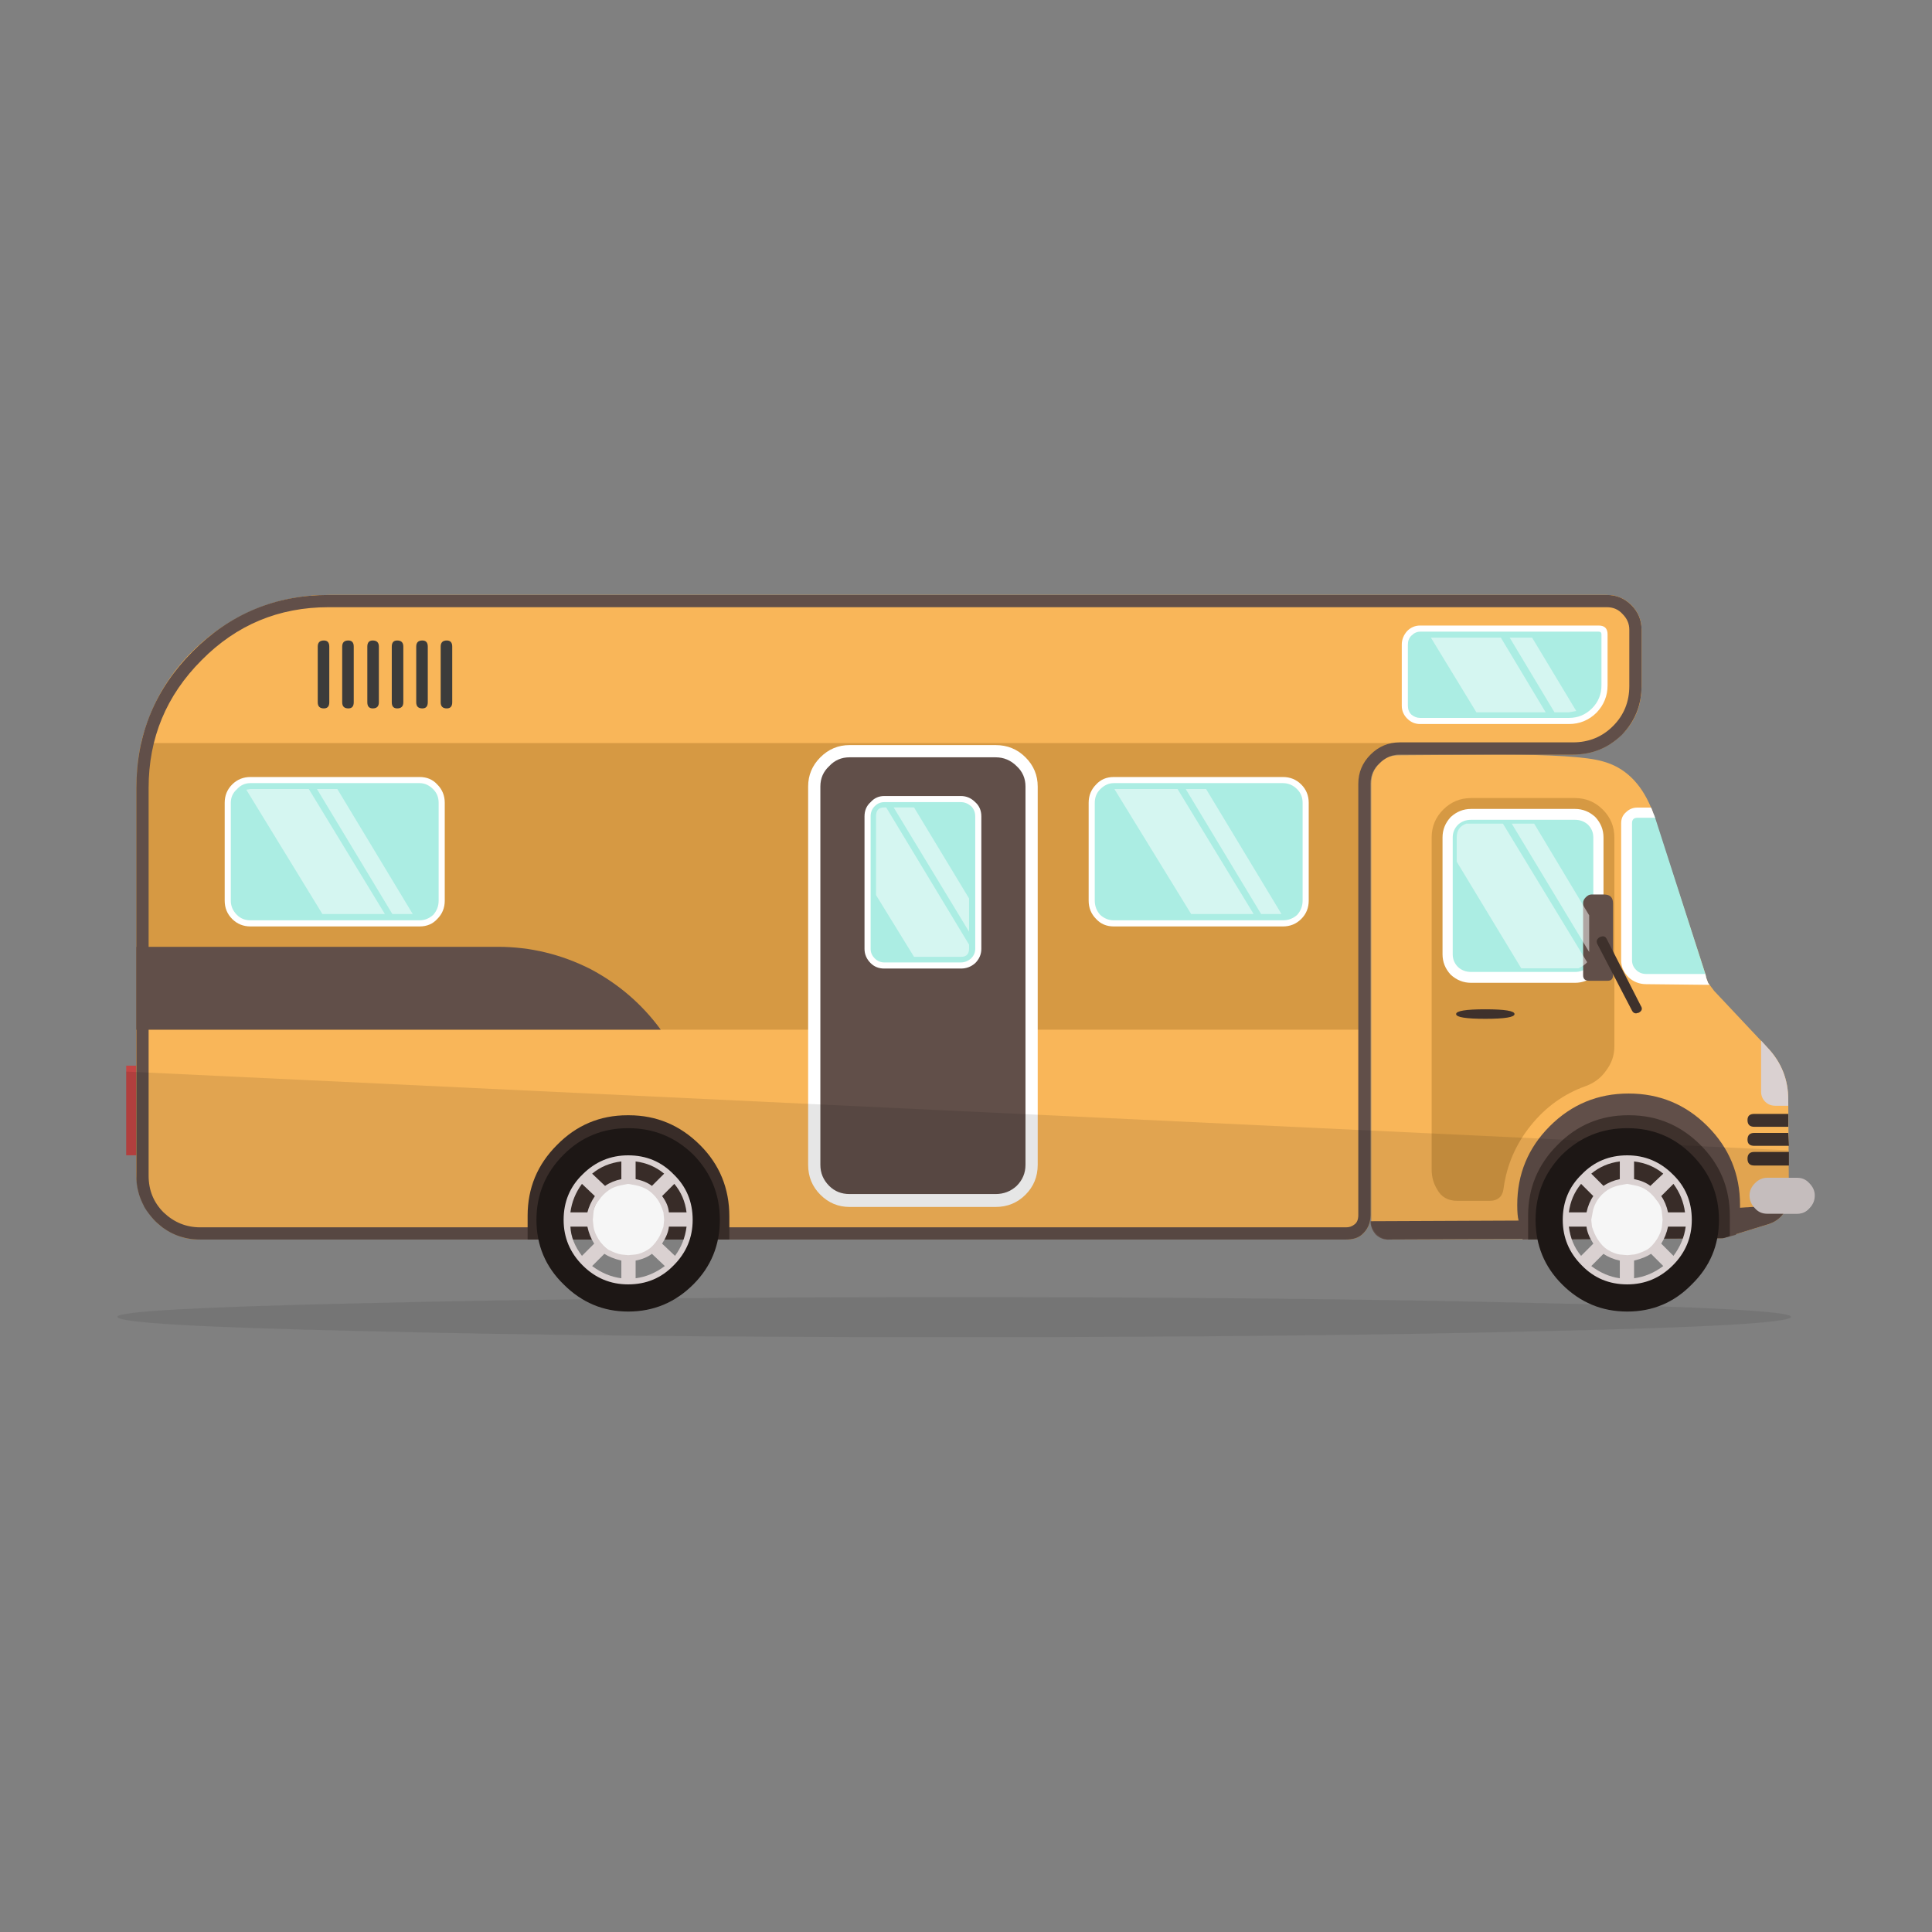 
<svg xmlns="http://www.w3.org/2000/svg" version="1.1" xmlns:xlink="http://www.w3.org/1999/xlink" preserveAspectRatio="none" x="0px" y="0px" width="1024px" height="1024px" viewBox="0 0 1024 1024">
<rect x="0" y="0" width="1024" height="1024" fill="#808080" stroke="none"/>
<defs>
<g id="Layer0_0_MEMBER_0_FILL">
<path fill="#1D1D1B" fill-opacity="0.098" stroke="none" d="
M 105.15 2.5
Q 123.2 2.1 123.2 1.45 123.2 0.85 105.15 0.45 87.1 0 61.6 0 36.1 0 18.05 0.45 0 0.85 0 1.45 0 2.1 18.05 2.5 35.95 2.95 61.6 2.95 87.25 2.95 105.15 2.5 Z"/>
</g>

<g id="Layer0_0_MEMBER_1_FILL">
<path fill="#C44645" stroke="none" d="
M 23.85 293.15
L 22.2 293.15 22.2 299.75 23.85 299.75 23.85 293.15 Z"/>
</g>

<g id="Layer0_0_MEMBER_2_FILL">
<path fill="#D69943" stroke="none" d="
M 114.45 270.9
Q 115.1 270.25 115.95 270.25
L 128.7 270.25
Q 130.3 270.25 131.55 269.4 133.75 267.85 133.75 265.2
L 133.75 261.05
Q 133.75 260 133 259.25 132.25 258.5 131.2 258.5
L 37.1 258.5
Q 32.15 258.5 28.25 261.6 24.45 264.65 23.3 269.4 22.95 270.85 22.95 272.7
L 22.95 301.25
Q 22.95 302.75 23.85 304 24.7 305.2 26.1 305.7 26.75 305.95 27.65 305.95
L 112 305.95
Q 112.75 305.95 113.15 305.6 113.8 305.05 113.8 304.15
L 113.8 272.4
Q 113.8 271.5 114.45 270.9 Z"/>
</g>

<g id="Layer0_0_MEMBER_3_FILL">
<path fill="#F9B659" stroke="none" d="
M 133 259.25
Q 132.25 258.5 131.2 258.5
L 37.1 258.5
Q 32.15 258.5 28.25 261.6 24.45 264.65 23.3 269.4
L 131.55 269.4
Q 133.75 267.85 133.75 265.2
L 133.75 261.05
Q 133.75 260 133 259.25 Z"/>
</g>

<g id="Layer0_0_MEMBER_4_FILL">
<path fill="#F9B659" stroke="none" d="
M 25.6 305.2
Q 26.55 305.7 27.65 305.7
L 112 305.7
Q 112.65 305.7 113.15 305.3
L 113.15 290.5 22.95 290.5 22.95 300.95
Q 22.95 302.35 23.7 303.5 24.4 304.65 25.6 305.2 Z"/>
</g>

<g id="Layer0_0_MEMBER_5_FILL">
<path fill="#614F49" stroke="none" d="
M 22.95 284.4
L 22.95 290.5 61.55 290.5
Q 59.5 287.7 56.4 286.05 53.15 284.4 49.55 284.4
L 22.95 284.4 Z"/>
</g>

<g id="Layer0_0_MEMBER_6_MEMBER_0_FILL">
<path fill="#ABEDE3" stroke="none" d="
M 116.65 267.45
Q 117 267.8 117.45 267.8
L 128.4 267.8
Q 129.5 267.8 130.25 267 131.05 266.25 131.05 265.15
L 131.05 261.4
Q 131.05 261 130.6 261
L 117.45 261
Q 117 261 116.65 261.35 116.3 261.65 116.3 262.15
L 116.3 266.65
Q 116.3 267.15 116.65 267.45 Z"/>
</g>

<g id="Layer0_0_MEMBER_6_MEMBER_1_FILL">
<path fill="#FFFFFF" stroke="none" d="
M 117.45 260.75
Q 116.9 260.75 116.5 261.15 116.1 261.6 116.1 262.15
L 116.1 266.65
Q 116.1 267.2 116.5 267.6 116.9 268 117.45 268
L 128.4 268
Q 129.6 268 130.45 267.15 131.25 266.3 131.25 265.15
L 131.25 261.4
Q 131.25 260.75 130.6 260.75
L 117.45 260.75
M 116.55 262.15
Q 116.55 261.75 116.8 261.5 117.1 261.2 117.45 261.2
L 130.6 261.2
Q 130.8 261.2 130.8 261.4
L 130.8 265.15
Q 130.8 266.15 130.1 266.85 129.4 267.55 128.4 267.55
L 117.45 267.55
Q 117.1 267.55 116.8 267.3 116.55 267.05 116.55 266.65
L 116.55 262.15 Z"/>
</g>

<g id="Layer0_0_MEMBER_7_FILL">
<path fill="#F9B659" stroke="none" d="
M 114.45 270.9
Q 113.85 271.5 113.85 272.35
L 113.85 304.6
Q 113.85 305.15 114.25 305.55 114.65 305.95 115.2 305.95
L 139.75 305.85 143.15 304.8
Q 144 304.5 144.4 303.7 144.6 303.2 144.6 302.85
L 144.55 295.65
Q 144.55 293.45 143.05 291.85
L 139.1 287.65 138.65 287.05 138.5 286.65 138.45 286.4 134.5 274.25 134.45 274.15
Q 133.3 271.4 130.9 270.75 129.2 270.25 123.15 270.25
L 115.85 270.3
Q 115 270.3 114.45 270.9 Z"/>
</g>

<g id="Layer0_0_MEMBER_8_FILL">
<path fill="#614F49" stroke="none" d="
M 127 297.6
Q 124.6 300 124.6 303.4 124.6 304.2 124.7 304.55 124.75 305.25 125 305.95
L 139.75 305.85 140.7 305.6
Q 140.95 304.6 141 303.6
L 141 303.4
Q 141 300 138.6 297.6 136.2 295.2 132.8 295.2 129.4 295.2 127 297.6 Z"/>
</g>

<g id="Layer0_0_MEMBER_9_FILL">
<path fill="#D69943" stroke="none" d="
M 121.2 273.45
Q 120 273.45 119.15 274.3 118.3 275.15 118.3 276.35
L 118.3 300.8
Q 118.3 301.6 118.7 302.25 119.15 303.1 120.2 303.1
L 122.55 303.1
Q 123.5 303.1 123.6 302.15 123.95 299.6 125.6 297.55 127.25 295.5 129.65 294.65 130.6 294.3 131.15 293.5 131.75 292.7 131.75 291.75
L 131.75 276.35
Q 131.75 275.15 130.9 274.3 130.05 273.45 128.85 273.45
L 121.2 273.45 Z"/>
</g>

<g id="Layer0_0_MEMBER_10_FILL">
<path fill="#ABEDE3" stroke="none" d="
M 133.1 274.9
Q 132.85 275.1 132.85 275.4
L 132.85 285.3
Q 132.85 285.85 133.25 286.25 133.65 286.65 134.2 286.65
L 138.5 286.65 138.45 286.4 134.75 274.9 134.65 274.65 133.6 274.65
Q 133.3 274.65 133.1 274.9 Z"/>
</g>

<g id="Layer0_0_MEMBER_11_FILL">
<path fill="#FFFFFF" stroke="none" d="
M 132.6 274.5
Q 132.25 274.8 132.25 275.3
L 132.25 285.4
Q 132.25 286.1 132.8 286.65 133.35 287.15 134.1 287.15
L 138.75 287.2 138.65 287.05 138.5 286.65 138.45 286.4 134.1 286.4
Q 133.65 286.4 133.35 286.1 133.05 285.8 133.05 285.4
L 133.05 275.3
Q 133.05 274.9 133.45 274.9
L 134.75 274.9 134.5 274.25 134.45 274.15 133.45 274.15
Q 132.95 274.15 132.6 274.5 Z"/>
</g>

<g id="Layer0_0_MEMBER_12_FILL">
<path fill="#614F49" stroke="none" d="
M 139.75 305.85
L 143.15 304.8
Q 144 304.5 144.4 303.7
L 144.4 303.4 125.4 304.55 113.8 304.6
Q 113.8 305.15 114.2 305.6 114.65 306 115.2 305.95
L 139.75 305.85 Z"/>
</g>

<g id="Layer0_0_MEMBER_13_FILL">
<path fill="#3E312C" stroke="none" d="
M 132.85 296.8
L 132.75 296.8
Q 129.7 296.8 127.55 299 125.4 301.15 125.4 304.2
L 125.4 305.95 139.75 305.85 140.25 305.7 140.25 304.2
Q 140.25 301.15 138.1 299 135.9 296.8 132.85 296.8 Z"/>
</g>

<g id="Layer0_0_MEMBER_14_MEMBER_0_FILL">
<path fill="#DAD1D1" stroke="none" d="
M 142.1 303.65
Q 142.45 304.05 143 304.05
L 145.2 304.05
Q 145.75 304.05 146.1 303.65 146.5 303.25 146.5 302.7 146.5 302.2 146.1 301.8 145.75 301.4 145.2 301.4
L 143 301.4
Q 142.5 301.4 142.1 301.8 141.7 302.2 141.7 302.7 141.7 303.25 142.1 303.65 Z"/>
</g>

<g id="Layer0_0_MEMBER_15_FILL">
<path fill="#ABEDE3" stroke="none" d="
M 120 286.15
Q 120.5 286.65 121.2 286.65
L 128.85 286.65
Q 129.55 286.65 130.05 286.15 130.55 285.65 130.55 284.95
L 130.55 276.35
Q 130.55 275.65 130.05 275.15 129.55 274.65 128.85 274.65
L 121.2 274.65
Q 120.5 274.65 120 275.15 119.5 275.65 119.5 276.35
L 119.5 284.95
Q 119.5 285.65 120 286.15 Z"/>
</g>

<g id="Layer0_0_MEMBER_16_FILL">
<path fill="#FFFFFF" stroke="none" d="
M 121.2 274.25
Q 120.35 274.25 119.7 274.85 119.1 275.5 119.1 276.35
L 119.1 284.95
Q 119.1 285.8 119.7 286.45 120.35 287.05 121.2 287.05
L 128.85 287.05
Q 129.7 287.05 130.35 286.45 130.95 285.8 130.95 284.95
L 130.95 276.35
Q 130.95 275.5 130.35 274.85 129.7 274.25 128.85 274.25
L 121.2 274.25
M 119.85 276.35
Q 119.85 275.8 120.25 275.4 120.65 275.05 121.2 275.05
L 128.85 275.05
Q 129.4 275.05 129.8 275.4 130.2 275.8 130.2 276.35
L 130.2 284.95
Q 130.2 285.5 129.8 285.9 129.4 286.25 128.85 286.25
L 121.2 286.25
Q 120.65 286.25 120.25 285.9 119.85 285.5 119.85 284.95
L 119.85 276.35 Z"/>
</g>

<g id="Layer0_0_MEMBER_17_FILL">
<path fill="#3E312C" stroke="none" d="
M 124.4 289.35
Q 124.4 289 122.25 289 120.1 289 120.1 289.35 120.1 289.7 122.25 289.7 124.4 289.7 124.4 289.35 Z"/>
</g>

<g id="Layer0_0_MEMBER_18_FILL">
<path fill="#3E312C" stroke="none" d="
M 144.55 296.7
L 142.05 296.7
Q 141.55 296.7 141.55 297.15 141.55 297.65 142.05 297.65
L 144.55 297.65 144.55 296.7 Z"/>
</g>

<g id="Layer0_0_MEMBER_19_FILL">
<path fill="#3E312C" stroke="none" d="
M 142.05 298.1
Q 141.55 298.1 141.55 298.6 141.55 299.05 142.05 299.05
L 144.6 299.05 144.55 298.1 142.05 298.1 Z"/>
</g>

<g id="Layer0_0_MEMBER_20_FILL">
<path fill="#3E312C" stroke="none" d="
M 142.05 299.5
Q 141.55 299.5 141.55 300 141.55 300.5 142.05 300.5
L 144.6 300.5 144.6 299.5 142.05 299.5 Z"/>
</g>

<g id="Layer0_0_MEMBER_21_FILL">
<path fill="#DAD1D1" stroke="none" d="
M 143.05 291.85
L 142.55 291.3 142.55 295.05
Q 142.55 295.5 142.85 295.8 143.15 296.1 143.6 296.1
L 144.55 296.1 144.55 295.65
Q 144.55 293.45 143.05 291.85 Z"/>
</g>

<g id="Layer0_0_MEMBER_22_MEMBER_0_FILL">
<path fill="#ABEDE3" stroke="none" d="
M 93.75 282.15
Q 94.25 282.65 94.9 282.65
L 107.35 282.65
Q 108.05 282.65 108.5 282.15 109 281.7 109 281
L 109 273.8
Q 109 273.15 108.5 272.65 108.05 272.15 107.35 272.15
L 94.9 272.15
Q 94.25 272.15 93.75 272.65 93.25 273.15 93.25 273.8
L 93.25 281
Q 93.25 281.7 93.75 282.15 Z"/>
</g>

<g id="Layer0_0_MEMBER_22_MEMBER_1_FILL">
<path fill="#FFFFFF" stroke="none" d="
M 93.6 272.45
Q 93.05 273 93.05 273.8
L 93.05 281
Q 93.05 281.8 93.6 282.35 94.1 282.9 94.9 282.9
L 107.35 282.9
Q 108.15 282.9 108.7 282.35 109.25 281.8 109.25 281
L 109.25 273.8
Q 109.25 273 108.7 272.45 108.15 271.9 107.35 271.9
L 94.9 271.9
Q 94.1 271.9 93.6 272.45
M 93.9 272.8
Q 94.35 272.35 94.9 272.35
L 107.35 272.35
Q 107.95 272.35 108.4 272.8 108.8 273.2 108.8 273.8
L 108.8 281
Q 108.8 281.6 108.4 282.05 107.95 282.45 107.35 282.45
L 94.9 282.45
Q 94.35 282.45 93.9 282.05 93.5 281.6 93.5 281
L 93.5 273.8
Q 93.5 273.2 93.9 272.8 Z"/>
</g>

<g id="Layer0_0_MEMBER_23_MEMBER_0_FILL">
<path fill="#ABEDE3" stroke="none" d="
M 30.2 282.15
Q 30.7 282.65 31.35 282.65
L 43.8 282.65
Q 44.5 282.65 44.95 282.15 45.45 281.7 45.45 281
L 45.45 273.8
Q 45.45 273.15 44.95 272.65 44.5 272.15 43.8 272.15
L 31.35 272.15
Q 30.7 272.15 30.2 272.65 29.7 273.15 29.7 273.8
L 29.7 281
Q 29.7 281.7 30.2 282.15 Z"/>
</g>

<g id="Layer0_0_MEMBER_23_MEMBER_1_FILL">
<path fill="#FFFFFF" stroke="none" d="
M 29.45 281
Q 29.45 281.8 30 282.35 30.55 282.9 31.35 282.9
L 43.8 282.9
Q 44.6 282.9 45.1 282.35 45.65 281.8 45.65 281
L 45.65 273.8
Q 45.65 273 45.1 272.45 44.6 271.9 43.8 271.9
L 31.35 271.9
Q 30.55 271.9 30 272.45 29.45 273 29.45 273.8
L 29.45 281
M 29.9 273.8
Q 29.9 273.2 30.35 272.8 30.75 272.35 31.35 272.35
L 43.8 272.35
Q 44.35 272.35 44.8 272.8 45.2 273.2 45.2 273.8
L 45.2 281
Q 45.2 281.6 44.8 282.05 44.35 282.45 43.8 282.45
L 31.35 282.45
Q 30.75 282.45 30.35 282.05 29.9 281.6 29.9 281
L 29.9 273.8 Z"/>
</g>

<g id="Layer0_0_MEMBER_24_MEMBER_0_FILL">
<path fill="#614F49" stroke="none" d="
M 88.05 270.75
Q 87.3 270 86.2 270
L 75.45 270
Q 74.35 270 73.6 270.75 72.85 271.5 72.85 272.6
L 72.85 300.45
Q 72.85 301.55 73.6 302.3 74.35 303.05 75.45 303.05
L 86.2 303.05
Q 87.3 303.05 88.05 302.3 88.85 301.55 88.85 300.45
L 88.85 272.6
Q 88.85 271.5 88.05 270.75 Z"/>
</g>

<g id="Layer0_0_MEMBER_24_MEMBER_1_FILL">
<path fill="#FFFFFF" stroke="none" d="
M 89.3 272.6
Q 89.3 271.35 88.4 270.45 87.5 269.55 86.2 269.55
L 75.45 269.55
Q 74.2 269.55 73.3 270.45 72.4 271.35 72.4 272.6
L 72.4 300.45
Q 72.4 301.75 73.3 302.65 74.2 303.55 75.45 303.55
L 86.2 303.55
Q 87.5 303.55 88.4 302.65 89.3 301.75 89.3 300.45
L 89.3 272.6
M 86.2 270.45
Q 87.1 270.45 87.75 271.1 88.4 271.7 88.4 272.6
L 88.4 300.45
Q 88.4 301.35 87.75 302 87.1 302.6 86.2 302.6
L 75.45 302.6
Q 74.55 302.6 73.95 302 73.3 301.35 73.3 300.45
L 73.3 272.6
Q 73.3 271.7 73.95 271.1 74.55 270.45 75.45 270.45
L 86.2 270.45 Z"/>
</g>

<g id="Layer0_0_MEMBER_25_MEMBER_0_FILL">
<path fill="#ABEDE3" stroke="none" d="
M 84.55 273.9
Q 84.15 273.5 83.65 273.5
L 78 273.5
Q 77.5 273.5 77.1 273.9 76.75 274.25 76.75 274.8
L 76.75 284.55
Q 76.75 285.1 77.1 285.45 77.5 285.8 78 285.8
L 83.65 285.8
Q 84.2 285.8 84.55 285.45 84.9 285.1 84.9 284.55
L 84.9 274.8
Q 84.9 274.25 84.55 273.9 Z"/>
</g>

<g id="Layer0_0_MEMBER_25_MEMBER_1_FILL">
<path fill="#FFFFFF" stroke="none" d="
M 84.7 273.75
Q 84.25 273.3 83.65 273.3
L 78 273.3
Q 77.4 273.3 77 273.75 76.55 274.15 76.55 274.8
L 76.55 284.55
Q 76.55 285.15 77 285.6 77.4 286 78 286
L 83.65 286
Q 84.25 286 84.7 285.6 85.15 285.15 85.15 284.55
L 85.15 274.8
Q 85.15 274.15 84.7 273.75
M 84.7 274.8
L 84.7 284.55
Q 84.7 284.95 84.4 285.25 84.05 285.55 83.65 285.55
L 78 285.55
Q 77.6 285.55 77.3 285.25 77 284.95 77 284.55
L 77 274.8
Q 77 274.35 77.3 274.05 77.6 273.75 78 273.75
L 83.65 273.75
Q 84.05 273.75 84.4 274.05 84.7 274.35 84.7 274.8 Z"/>
</g>

<g id="Layer0_0_MEMBER_26_FILL">
<path fill="#614F49" stroke="none" d="
M 114.45 270.9
Q 115.1 270.25 115.95 270.25
L 128.7 270.25
Q 130.8 270.25 132.3 268.8 133.75 267.3 133.75 265.2
L 133.75 261.05
Q 133.75 260 133 259.25 132.25 258.5 131.2 258.5
L 37.1 258.5
Q 31.25 258.5 27.1 262.65 22.95 266.8 22.95 272.7
L 22.95 301.25
Q 22.95 303.2 24.35 304.6 25.7 305.95 27.65 305.95
L 112 305.95
Q 112.75 305.95 113.15 305.6 113.8 305.05 113.8 304.15
L 113.8 272.4
Q 113.8 271.5 114.45 270.9
M 113.8 270.25
Q 112.9 271.15 112.9 272.4
L 112.9 304.15
Q 112.9 304.65 112.6 304.85 112.35 305.05 112 305.05
L 27.65 305.05
Q 26.1 305.05 24.95 303.95 23.85 302.85 23.85 301.25
L 23.85 272.7
Q 23.85 267.2 27.75 263.3 31.6 259.4 37.1 259.4
L 131.2 259.4
Q 131.9 259.4 132.35 259.9 132.85 260.4 132.85 261.05
L 132.85 265.2
Q 132.85 266.95 131.65 268.15 130.45 269.35 128.7 269.35
L 115.95 269.35
Q 114.7 269.35 113.8 270.25 Z"/>
</g>

<g id="Layer0_0_MEMBER_27_FILL">
<path fill="#3C3C3B" stroke="none" d="
M 45.35 262.3
L 45.35 266.4
Q 45.35 266.85 45.8 266.85 46.2 266.85 46.2 266.4
L 46.2 262.3
Q 46.2 261.85 45.8 261.85 45.35 261.85 45.35 262.3 Z"/>
</g>

<g id="Layer0_0_MEMBER_28_FILL">
<path fill="#3C3C3B" stroke="none" d="
M 43.55 262.3
L 43.55 266.4
Q 43.55 266.85 44 266.85 44.4 266.85 44.4 266.4
L 44.4 262.3
Q 44.4 261.85 44 261.85 43.55 261.85 43.55 262.3 Z"/>
</g>

<g id="Layer0_0_MEMBER_29_FILL">
<path fill="#3C3C3B" stroke="none" d="
M 41.75 262.3
L 41.75 266.4
Q 41.75 266.85 42.15 266.85 42.6 266.85 42.6 266.4
L 42.6 262.3
Q 42.6 261.85 42.15 261.85 41.75 261.85 41.75 262.3 Z"/>
</g>

<g id="Layer0_0_MEMBER_30_FILL">
<path fill="#3C3C3B" stroke="none" d="
M 39.95 262.3
L 39.95 266.4
Q 39.95 266.85 40.35 266.85 40.8 266.85 40.8 266.4
L 40.8 262.3
Q 40.8 261.85 40.35 261.85 39.95 261.85 39.95 262.3 Z"/>
</g>

<g id="Layer0_0_MEMBER_31_FILL">
<path fill="#3C3C3B" stroke="none" d="
M 38.1 262.3
L 38.1 266.4
Q 38.1 266.85 38.55 266.85 38.95 266.85 38.95 266.4
L 38.95 262.3
Q 38.95 261.85 38.55 261.85 38.1 261.85 38.1 262.3 Z"/>
</g>

<g id="Layer0_0_MEMBER_32_FILL">
<path fill="#3C3C3B" stroke="none" d="
M 36.3 262.3
L 36.3 266.4
Q 36.3 266.85 36.75 266.85 37.15 266.85 37.15 266.4
L 37.15 262.3
Q 37.15 261.85 36.75 261.85 36.3 261.85 36.3 262.3 Z"/>
</g>

<g id="Layer0_0_MEMBER_33_FILL">
<path fill="#3E312C" stroke="none" d="
M 59.2 296.8
L 59.1 296.8
Q 56.05 296.8 53.9 299 51.75 301.15 51.75 304.2
L 51.75 305.95 66.6 305.95 66.6 304.25
Q 66.6 301.15 64.45 299 62.25 296.8 59.2 296.8 Z"/>
</g>

<g id="Layer0_0_MEMBER_34_FILL">
<path fill="#614F49" stroke="none" d="
M 129.65 280.75
Q 129.45 280.95 129.45 281.15
L 129.45 286.5
Q 129.45 286.9 129.9 286.9
L 131.25 286.9
Q 131.65 286.9 131.65 286.5
L 131.65 281.2
Q 131.65 280.55 131 280.55
L 130.05 280.55
Q 129.85 280.55 129.65 280.75 Z"/>
</g>

<g id="Layer0_0_MEMBER_35_FILL">
<path fill="#3E312C" stroke="none" d="
M 133.05 289.1
Q 133.15 289.3 133.35 289.3
L 133.55 289.25
Q 133.9 289.05 133.7 288.75
L 131.2 283.85
Q 131.05 283.5 130.65 283.7 130.35 283.9 130.5 284.2
L 133.05 289.1 Z"/>
</g>

<g id="Layer0_0_MEMBER_36_FILL">
<path fill="#000000" fill-opacity="0.098" stroke="none" d="
M 122.35 5.9
L 122.35 5.8 0 0 0 6.15 0.75 6.15 0.75 8.2 0.8 8.5 0.95 9 0.95 9.05 1.3 9.85 1.3 9.95 1.5 10.25 1.55 10.3 2.1 11 2.15 11.05 2.55 11.35 2.7 11.5 2.9 11.6 2.95 11.65
Q 3.6 12.05 4.25 12.2
L 4.35 12.25 4.85 12.35 89.8 12.35
Q 90.55 12.35 90.95 12 91.6 11.45 91.6 10.55
L 91.65 11
Q 91.65 11.55 92.05 11.95 92.45 12.35 93 12.35
L 117.55 12.25 118.5 12 118.5 11.95 120.95 11.2
Q 121.65 11 122 10.45
L 123 10.45
Q 123.55 10.45 123.9 10.05 124.3 9.65 124.3 9.1 124.3 8.6 123.9 8.2 123.55 7.8 123 7.8
L 122.4 7.8 122.4 5.9 122.35 5.9 Z"/>
</g>

<g id="Layer0_0_MEMBER_37_MEMBER_0_FILL">
<path fill="#F6F6F6" stroke="none" d="
M 135.4 304.5
Q 135.4 303.4 134.6 302.6 133.85 301.8 132.7 301.8 131.6 301.8 130.8 302.6 130 303.4 130 304.5 130 305.65 130.8 306.4 131.6 307.2 132.7 307.2 133.85 307.2 134.6 306.4 135.4 305.65 135.4 304.5 Z"/>
</g>

<g id="Layer0_0_MEMBER_37_MEMBER_1_FILL">
<path fill="#1D1715" stroke="none" d="
M 137.45 299.7
Q 135.5 297.75 132.7 297.75 129.9 297.75 127.9 299.7 125.95 301.7 125.95 304.5 125.95 307.3 127.9 309.25 129.9 311.25 132.7 311.25 135.5 311.25 137.45 309.25 139.45 307.3 139.45 304.5 139.45 301.7 137.45 299.7
M 135.95 307.75
Q 134.6 309.1 132.7 309.1 130.8 309.1 129.45 307.75 128.1 306.4 128.1 304.5 128.1 302.6 129.45 301.25 130.8 299.9 132.7 299.9 134.6 299.9 135.95 301.25 137.3 302.6 137.3 304.5 137.3 306.4 135.95 307.75 Z"/>
</g>

<g id="Layer0_0_MEMBER_37_MEMBER_2_FILL">
<path fill="#DAD1D1" stroke="none" d="
M 136.05 301.15
Q 134.65 299.75 132.7 299.75 130.7 299.75 129.35 301.15 127.95 302.5 127.95 304.5 127.95 306.45 129.35 307.85 130.7 309.25 132.7 309.25 134.65 309.25 136.05 307.85 137.45 306.45 137.45 304.5 137.45 302.5 136.05 301.15
M 132.15 301.95
L 132.7 301.85 133.2 301.95
Q 133.75 302.05 134.1 302.3 134.55 302.6 134.85 303.05 135.2 303.45 135.25 303.95
L 135.3 304.5 135.25 305
Q 135.2 305.4 134.9 305.9 134.55 306.45 134.15 306.7 133.55 307 133.2 307.05
L 132.7 307.1 132.15 307.05
Q 131.75 307 131.25 306.7 130.85 306.45 130.5 305.9 130.3 305.6 130.1 305
L 130.05 304.5 130.15 303.95
Q 130.2 303.55 130.5 303.05 130.8 302.6 131.25 302.3 131.65 302.05 132.15 301.95
M 133.2 301.5
L 133.2 300.2
Q 134.45 300.35 135.35 301.1
L 134.4 302
Q 133.95 301.65 133.2 301.5
M 132.15 300.2
L 132.15 301.5
Q 131.45 301.65 130.95 302
L 130.05 301.1
Q 130.95 300.35 132.15 300.2
M 135.2 302.75
L 136.1 301.85
Q 136.8 302.8 136.95 303.95
L 135.7 303.95
Q 135.55 303.25 135.2 302.75
M 135.2 306.25
Q 135.55 305.7 135.7 305
L 137 305
Q 136.85 306.15 136.1 307.15
L 135.2 306.25
M 132.15 307.5
L 132.15 308.8
Q 131.05 308.65 130.05 307.9
L 130.95 307
Q 131.45 307.35 132.15 307.5
M 133.2 308.8
L 133.2 307.5
Q 134 307.3 134.45 307
L 135.35 307.9
Q 134.35 308.65 133.2 308.8
M 129.3 301.85
L 130.2 302.75
Q 129.85 303.25 129.7 303.95
L 128.4 303.95
Q 128.55 302.75 129.3 301.85
M 129.7 305
Q 129.75 305.55 130.2 306.25
L 129.3 307.15
Q 128.55 306.25 128.4 305
L 129.7 305 Z"/>
</g>

<g id="Layer0_0_MEMBER_38_MEMBER_0_FILL">
<path fill="#F6F6F6" stroke="none" d="
M 61.85 304.5
Q 61.85 303.4 61.05 302.6 60.3 301.8 59.15 301.8 58.05 301.8 57.3 302.6 56.5 303.4 56.5 304.5 56.5 305.6 57.3 306.4 58.05 307.2 59.15 307.2 60.3 307.2 61.05 306.4 61.85 305.65 61.85 304.5 Z"/>
</g>

<g id="Layer0_0_MEMBER_38_MEMBER_1_FILL">
<path fill="#1D1715" stroke="none" d="
M 63.95 309.25
Q 65.9 307.3 65.9 304.5 65.9 301.7 63.95 299.7 61.95 297.75 59.15 297.75 56.35 297.75 54.4 299.7 52.4 301.7 52.4 304.5 52.4 307.3 54.4 309.25 56.4 311.25 59.15 311.25 61.95 311.25 63.95 309.25
M 63.75 304.5
Q 63.75 306.4 62.4 307.75 61.05 309.1 59.15 309.1 57.25 309.1 55.95 307.75 54.6 306.4 54.6 304.5 54.6 302.6 55.95 301.25 57.25 299.9 59.15 299.9 61.05 299.9 62.4 301.25 63.75 302.6 63.75 304.5 Z"/>
</g>

<g id="Layer0_0_MEMBER_38_MEMBER_2_FILL">
<path fill="#DAD1D1" stroke="none" d="
M 62.5 307.85
Q 63.9 306.45 63.9 304.5 63.9 302.5 62.5 301.15 61.15 299.75 59.15 299.75 57.2 299.75 55.8 301.15 54.4 302.5 54.4 304.5 54.4 306.45 55.8 307.85 57.2 309.25 59.15 309.25 61.15 309.25 62.5 307.85
M 61.8 301.1
L 60.9 302
Q 60.45 301.65 59.7 301.5
L 59.7 300.2
Q 60.9 300.35 61.8 301.1
M 61.65 302.75
L 62.55 301.85
Q 63.3 302.75 63.45 303.95
L 62.15 303.95
Q 62.1 303.35 61.65 302.75
M 61.65 306.25
Q 62.1 305.55 62.15 305
L 63.45 305
Q 63.3 306.2 62.6 307.15
L 61.65 306.25
M 61.75 303.95
L 61.8 304.5 61.75 305
Q 61.55 305.6 61.35 305.9 61 306.45 60.6 306.7 60.1 307 59.7 307.05
L 59.15 307.1 58.65 307.05
Q 58.3 307 57.7 306.7 57.3 306.45 56.95 305.9 56.65 305.4 56.6 305
L 56.55 304.5 56.6 303.95
Q 56.65 303.45 57 303.05 57.3 302.6 57.75 302.3 58.1 302.05 58.65 301.95
L 59.15 301.85 59.7 301.95
Q 60.2 302.05 60.6 302.3 61.05 302.6 61.35 303.05 61.55 303.35 61.75 303.95
M 60.9 307
L 61.85 307.9
Q 60.85 308.65 59.7 308.8
L 59.7 307.5
Q 60.45 307.35 60.9 307
M 57.45 302
L 56.5 301.1
Q 57.4 300.35 58.65 300.2
L 58.65 301.5
Q 57.95 301.65 57.45 302
M 55.75 301.85
L 56.7 302.75
Q 56.3 303.35 56.15 303.95
L 54.9 303.95
Q 55.05 302.8 55.75 301.85
M 56.15 305
Q 56.3 305.7 56.65 306.25
L 55.75 307.15
Q 54.95 306.1 54.9 305
L 56.15 305
M 56.5 307.9
L 57.4 307
Q 57.85 307.3 58.65 307.5
L 58.65 308.8
Q 57.5 308.65 56.5 307.9 Z"/>
</g>

<g id="Layer0_0_MEMBER_39_MEMBER_0_FILL">
<path fill="#FFFFFF" fill-opacity="0.498" stroke="none" d="
M 0 0
L 5.65 9.2 10.25 9.2 4.65 0 0 0 Z"/>
</g>

<g id="Layer0_0_MEMBER_39_MEMBER_1_FILL">
<path fill="#FFFFFF" fill-opacity="0.498" stroke="none" d="
M 5.25 0
L 10.8 9.2 12.3 9.2 6.75 0 5.25 0 Z"/>
</g>

<g id="Layer0_0_MEMBER_39_MEMBER_2_FILL">
<path fill="#FFFFFF" fill-opacity="0.498" stroke="none" d="
M 0 1
L 0 2.8 4.75 10.65 8.95 10.65
Q 9.4 10.45 9.6 10.2
L 3.4 0 0.7 0
Q 0 0.25 0 1 Z"/>
</g>

<g id="Layer0_0_MEMBER_39_MEMBER_3_FILL">
<path fill="#FFFFFF" fill-opacity="0.498" stroke="none" d="
M 4.05 0
L 9.75 9.45 9.75 6.75 5.7 0 4.05 0 Z"/>
</g>

<g id="Layer0_0_MEMBER_39_MEMBER_4_FILL">
<path fill="#FFFFFF" fill-opacity="0.498" stroke="none" d="
M 0 0
L 3.35 5.5 8.45 5.5 5.15 0 0 0 Z"/>
</g>

<g id="Layer0_0_MEMBER_39_MEMBER_5_FILL">
<path fill="#FFFFFF" fill-opacity="0.498" stroke="none" d="
M 5.8 0
L 9.1 5.5 10.15 5.5 10.7 5.4 7.45 0 5.8 0 Z"/>
</g>

<g id="Layer0_0_MEMBER_39_MEMBER_6_FILL">
<path fill="#FFFFFF" fill-opacity="0.498" stroke="none" d="
M 0 0.65
L 0 6.45 2.8 11 6.25 11
Q 6.85 11 6.85 10.4
L 6.85 10.1 0.75 0 0.6 0
Q 0 0 0 0.65 Z"/>
</g>

<g id="Layer0_0_MEMBER_39_MEMBER_7_FILL">
<path fill="#FFFFFF" fill-opacity="0.498" stroke="none" d="
M 1.3 0
L 6.85 9.15 6.85 6.7 2.8 0 1.3 0 Z"/>
</g>

<g id="Layer0_0_MEMBER_39_MEMBER_8_FILL">
<path fill="#FFFFFF" fill-opacity="0.498" stroke="none" d="
M 0 0.05
L 5.6 9.2 10.2 9.2 4.6 0 0.3 0 0 0.05 Z"/>
</g>

<g id="Layer0_0_MEMBER_39_MEMBER_9_FILL">
<path fill="#FFFFFF" fill-opacity="0.498" stroke="none" d="
M 5.2 0
L 10.75 9.2 12.25 9.2 6.7 0 5.2 0 Z"/>
</g>
</defs>

<g transform="matrix( 7.2, 0, 0, 7.2, 62.2,687.5) ">
<use xlink:href="#Layer0_0_MEMBER_0_FILL"/>
</g>

<g transform="matrix( 7.2, 0, 0, 7.2, -92.95,-1545.85) ">
<use xlink:href="#Layer0_0_MEMBER_1_FILL"/>
</g>

<g transform="matrix( 7.2, 0, 0, 7.2, -92.95,-1545.85) ">
<use xlink:href="#Layer0_0_MEMBER_2_FILL"/>
</g>

<g transform="matrix( 7.2, 0, 0, 7.2, -92.95,-1545.85) ">
<use xlink:href="#Layer0_0_MEMBER_3_FILL"/>
</g>

<g transform="matrix( 7.2, 0, 0, 7.2, -92.95,-1545.85) ">
<use xlink:href="#Layer0_0_MEMBER_4_FILL"/>
</g>

<g transform="matrix( 7.2, 0, 0, 7.2, -92.95,-1545.85) ">
<use xlink:href="#Layer0_0_MEMBER_5_FILL"/>
</g>

<g transform="matrix( 7.2, 0, 0, 7.2, -92.95,-1545.85) ">
<use xlink:href="#Layer0_0_MEMBER_6_MEMBER_0_FILL"/>
</g>

<g transform="matrix( 7.2, 0, 0, 7.2, -92.95,-1545.85) ">
<use xlink:href="#Layer0_0_MEMBER_6_MEMBER_1_FILL"/>
</g>

<g transform="matrix( 7.2, 0, 0, 7.2, -92.95,-1545.85) ">
<use xlink:href="#Layer0_0_MEMBER_7_FILL"/>
</g>

<g transform="matrix( 7.2, 0, 0, 7.2, -92.95,-1545.85) ">
<use xlink:href="#Layer0_0_MEMBER_8_FILL"/>
</g>

<g transform="matrix( 7.2, 0, 0, 7.2, -92.95,-1545.85) ">
<use xlink:href="#Layer0_0_MEMBER_9_FILL"/>
</g>

<g transform="matrix( 7.2, 0, 0, 7.2, -92.95,-1545.85) ">
<use xlink:href="#Layer0_0_MEMBER_10_FILL"/>
</g>

<g transform="matrix( 7.2, 0, 0, 7.2, -92.95,-1545.85) ">
<use xlink:href="#Layer0_0_MEMBER_11_FILL"/>
</g>

<g transform="matrix( 7.2, 0, 0, 7.2, -92.95,-1545.85) ">
<use xlink:href="#Layer0_0_MEMBER_12_FILL"/>
</g>

<g transform="matrix( 7.2, 0, 0, 7.2, -92.95,-1545.85) ">
<use xlink:href="#Layer0_0_MEMBER_13_FILL"/>
</g>

<g transform="matrix( 7.2, 0, 0, 7.2, -92.95,-1545.85) ">
<use xlink:href="#Layer0_0_MEMBER_14_MEMBER_0_FILL"/>
</g>

<g transform="matrix( 7.2, 0, 0, 7.2, -92.95,-1545.85) ">
<use xlink:href="#Layer0_0_MEMBER_15_FILL"/>
</g>

<g transform="matrix( 7.2, 0, 0, 7.2, -92.95,-1545.85) ">
<use xlink:href="#Layer0_0_MEMBER_16_FILL"/>
</g>

<g transform="matrix( 7.2, 0, 0, 7.2, -92.95,-1545.85) ">
<use xlink:href="#Layer0_0_MEMBER_17_FILL"/>
</g>

<g transform="matrix( 7.2, 0, 0, 7.2, -92.95,-1545.85) ">
<use xlink:href="#Layer0_0_MEMBER_18_FILL"/>
</g>

<g transform="matrix( 7.2, 0, 0, 7.2, -92.95,-1545.85) ">
<use xlink:href="#Layer0_0_MEMBER_19_FILL"/>
</g>

<g transform="matrix( 7.2, 0, 0, 7.2, -92.95,-1545.85) ">
<use xlink:href="#Layer0_0_MEMBER_20_FILL"/>
</g>

<g transform="matrix( 7.2, 0, 0, 7.2, -92.95,-1545.85) ">
<use xlink:href="#Layer0_0_MEMBER_21_FILL"/>
</g>

<g transform="matrix( 7.2, 0, 0, 7.2, -92.95,-1545.85) ">
<use xlink:href="#Layer0_0_MEMBER_22_MEMBER_0_FILL"/>
</g>

<g transform="matrix( 7.2, 0, 0, 7.2, -92.95,-1545.85) ">
<use xlink:href="#Layer0_0_MEMBER_22_MEMBER_1_FILL"/>
</g>

<g transform="matrix( 7.2, 0, 0, 7.2, -92.95,-1545.85) ">
<use xlink:href="#Layer0_0_MEMBER_23_MEMBER_0_FILL"/>
</g>

<g transform="matrix( 7.2, 0, 0, 7.2, -92.95,-1545.85) ">
<use xlink:href="#Layer0_0_MEMBER_23_MEMBER_1_FILL"/>
</g>

<g transform="matrix( 7.2, 0, 0, 7.2, -92.95,-1545.85) ">
<use xlink:href="#Layer0_0_MEMBER_24_MEMBER_0_FILL"/>
</g>

<g transform="matrix( 7.2, 0, 0, 7.2, -92.95,-1545.85) ">
<use xlink:href="#Layer0_0_MEMBER_24_MEMBER_1_FILL"/>
</g>

<g transform="matrix( 7.2, 0, 0, 7.2, -92.95,-1545.85) ">
<use xlink:href="#Layer0_0_MEMBER_25_MEMBER_0_FILL"/>
</g>

<g transform="matrix( 7.2, 0, 0, 7.2, -92.95,-1545.85) ">
<use xlink:href="#Layer0_0_MEMBER_25_MEMBER_1_FILL"/>
</g>

<g transform="matrix( 7.2, 0, 0, 7.2, -92.95,-1545.85) ">
<use xlink:href="#Layer0_0_MEMBER_26_FILL"/>
</g>

<g transform="matrix( 7.2, 0, 0, 7.2, -92.95,-1545.85) ">
<use xlink:href="#Layer0_0_MEMBER_27_FILL"/>
</g>

<g transform="matrix( 7.2, 0, 0, 7.2, -92.95,-1545.85) ">
<use xlink:href="#Layer0_0_MEMBER_28_FILL"/>
</g>

<g transform="matrix( 7.2, 0, 0, 7.2, -92.95,-1545.85) ">
<use xlink:href="#Layer0_0_MEMBER_29_FILL"/>
</g>

<g transform="matrix( 7.2, 0, 0, 7.2, -92.95,-1545.85) ">
<use xlink:href="#Layer0_0_MEMBER_30_FILL"/>
</g>

<g transform="matrix( 7.2, 0, 0, 7.2, -92.95,-1545.85) ">
<use xlink:href="#Layer0_0_MEMBER_31_FILL"/>
</g>

<g transform="matrix( 7.2, 0, 0, 7.2, -92.95,-1545.85) ">
<use xlink:href="#Layer0_0_MEMBER_32_FILL"/>
</g>

<g transform="matrix( 7.2, 0, 0, 7.2, -92.95,-1545.85) ">
<use xlink:href="#Layer0_0_MEMBER_33_FILL"/>
</g>

<g transform="matrix( 7.2, 0, 0, 7.2, -92.95,-1545.85) ">
<use xlink:href="#Layer0_0_MEMBER_34_FILL"/>
</g>

<g transform="matrix( 7.2, 0, 0, 7.2, -92.95,-1545.85) ">
<use xlink:href="#Layer0_0_MEMBER_35_FILL"/>
</g>

<g transform="matrix( 7.2, 0, 0, 7.2, 66.85,567.95) ">
<use xlink:href="#Layer0_0_MEMBER_36_FILL"/>
</g>

<g transform="matrix( 7.2, 0, 0, 7.2, -92.95,-1545.85) ">
<use xlink:href="#Layer0_0_MEMBER_37_MEMBER_0_FILL"/>
</g>

<g transform="matrix( 7.2, 0, 0, 7.2, -92.95,-1545.85) ">
<use xlink:href="#Layer0_0_MEMBER_37_MEMBER_1_FILL"/>
</g>

<g transform="matrix( 7.2, 0, 0, 7.2, -92.95,-1545.85) ">
<use xlink:href="#Layer0_0_MEMBER_37_MEMBER_2_FILL"/>
</g>

<g transform="matrix( 7.2, 0, 0, 7.2, -92.95,-1545.85) ">
<use xlink:href="#Layer0_0_MEMBER_38_MEMBER_0_FILL"/>
</g>

<g transform="matrix( 7.2, 0, 0, 7.2, -92.95,-1545.85) ">
<use xlink:href="#Layer0_0_MEMBER_38_MEMBER_1_FILL"/>
</g>

<g transform="matrix( 7.2, 0, 0, 7.2, -92.95,-1545.85) ">
<use xlink:href="#Layer0_0_MEMBER_38_MEMBER_2_FILL"/>
</g>

<g transform="matrix( 7.2, 0, 0, 7.2, 590.65,418.2) ">
<use xlink:href="#Layer0_0_MEMBER_39_MEMBER_0_FILL"/>
</g>

<g transform="matrix( 7.2, 0, 0, 7.2, 590.65,418.2) ">
<use xlink:href="#Layer0_0_MEMBER_39_MEMBER_1_FILL"/>
</g>

<g transform="matrix( 7.2, 0, 0, 7.2, 772.1,436.55) ">
<use xlink:href="#Layer0_0_MEMBER_39_MEMBER_2_FILL"/>
</g>

<g transform="matrix( 7.2, 0, 0, 7.2, 772.1,436.55) ">
<use xlink:href="#Layer0_0_MEMBER_39_MEMBER_3_FILL"/>
</g>

<g transform="matrix( 7.2, 0, 0, 7.2, 758.4,337.95) ">
<use xlink:href="#Layer0_0_MEMBER_39_MEMBER_4_FILL"/>
</g>

<g transform="matrix( 7.2, 0, 0, 7.2, 758.4,337.95) ">
<use xlink:href="#Layer0_0_MEMBER_39_MEMBER_5_FILL"/>
</g>

<g transform="matrix( 7.2, 0, 0, 7.2, 464.3,427.95) ">
<use xlink:href="#Layer0_0_MEMBER_39_MEMBER_6_FILL"/>
</g>

<g transform="matrix( 7.2, 0, 0, 7.2, 464.3,427.95) ">
<use xlink:href="#Layer0_0_MEMBER_39_MEMBER_7_FILL"/>
</g>

<g transform="matrix( 7.2, 0, 0, 7.2, 130.55,418.2) ">
<use xlink:href="#Layer0_0_MEMBER_39_MEMBER_8_FILL"/>
</g>

<g transform="matrix( 7.2, 0, 0, 7.2, 130.55,418.2) ">
<use xlink:href="#Layer0_0_MEMBER_39_MEMBER_9_FILL"/>
</g>
</svg>
